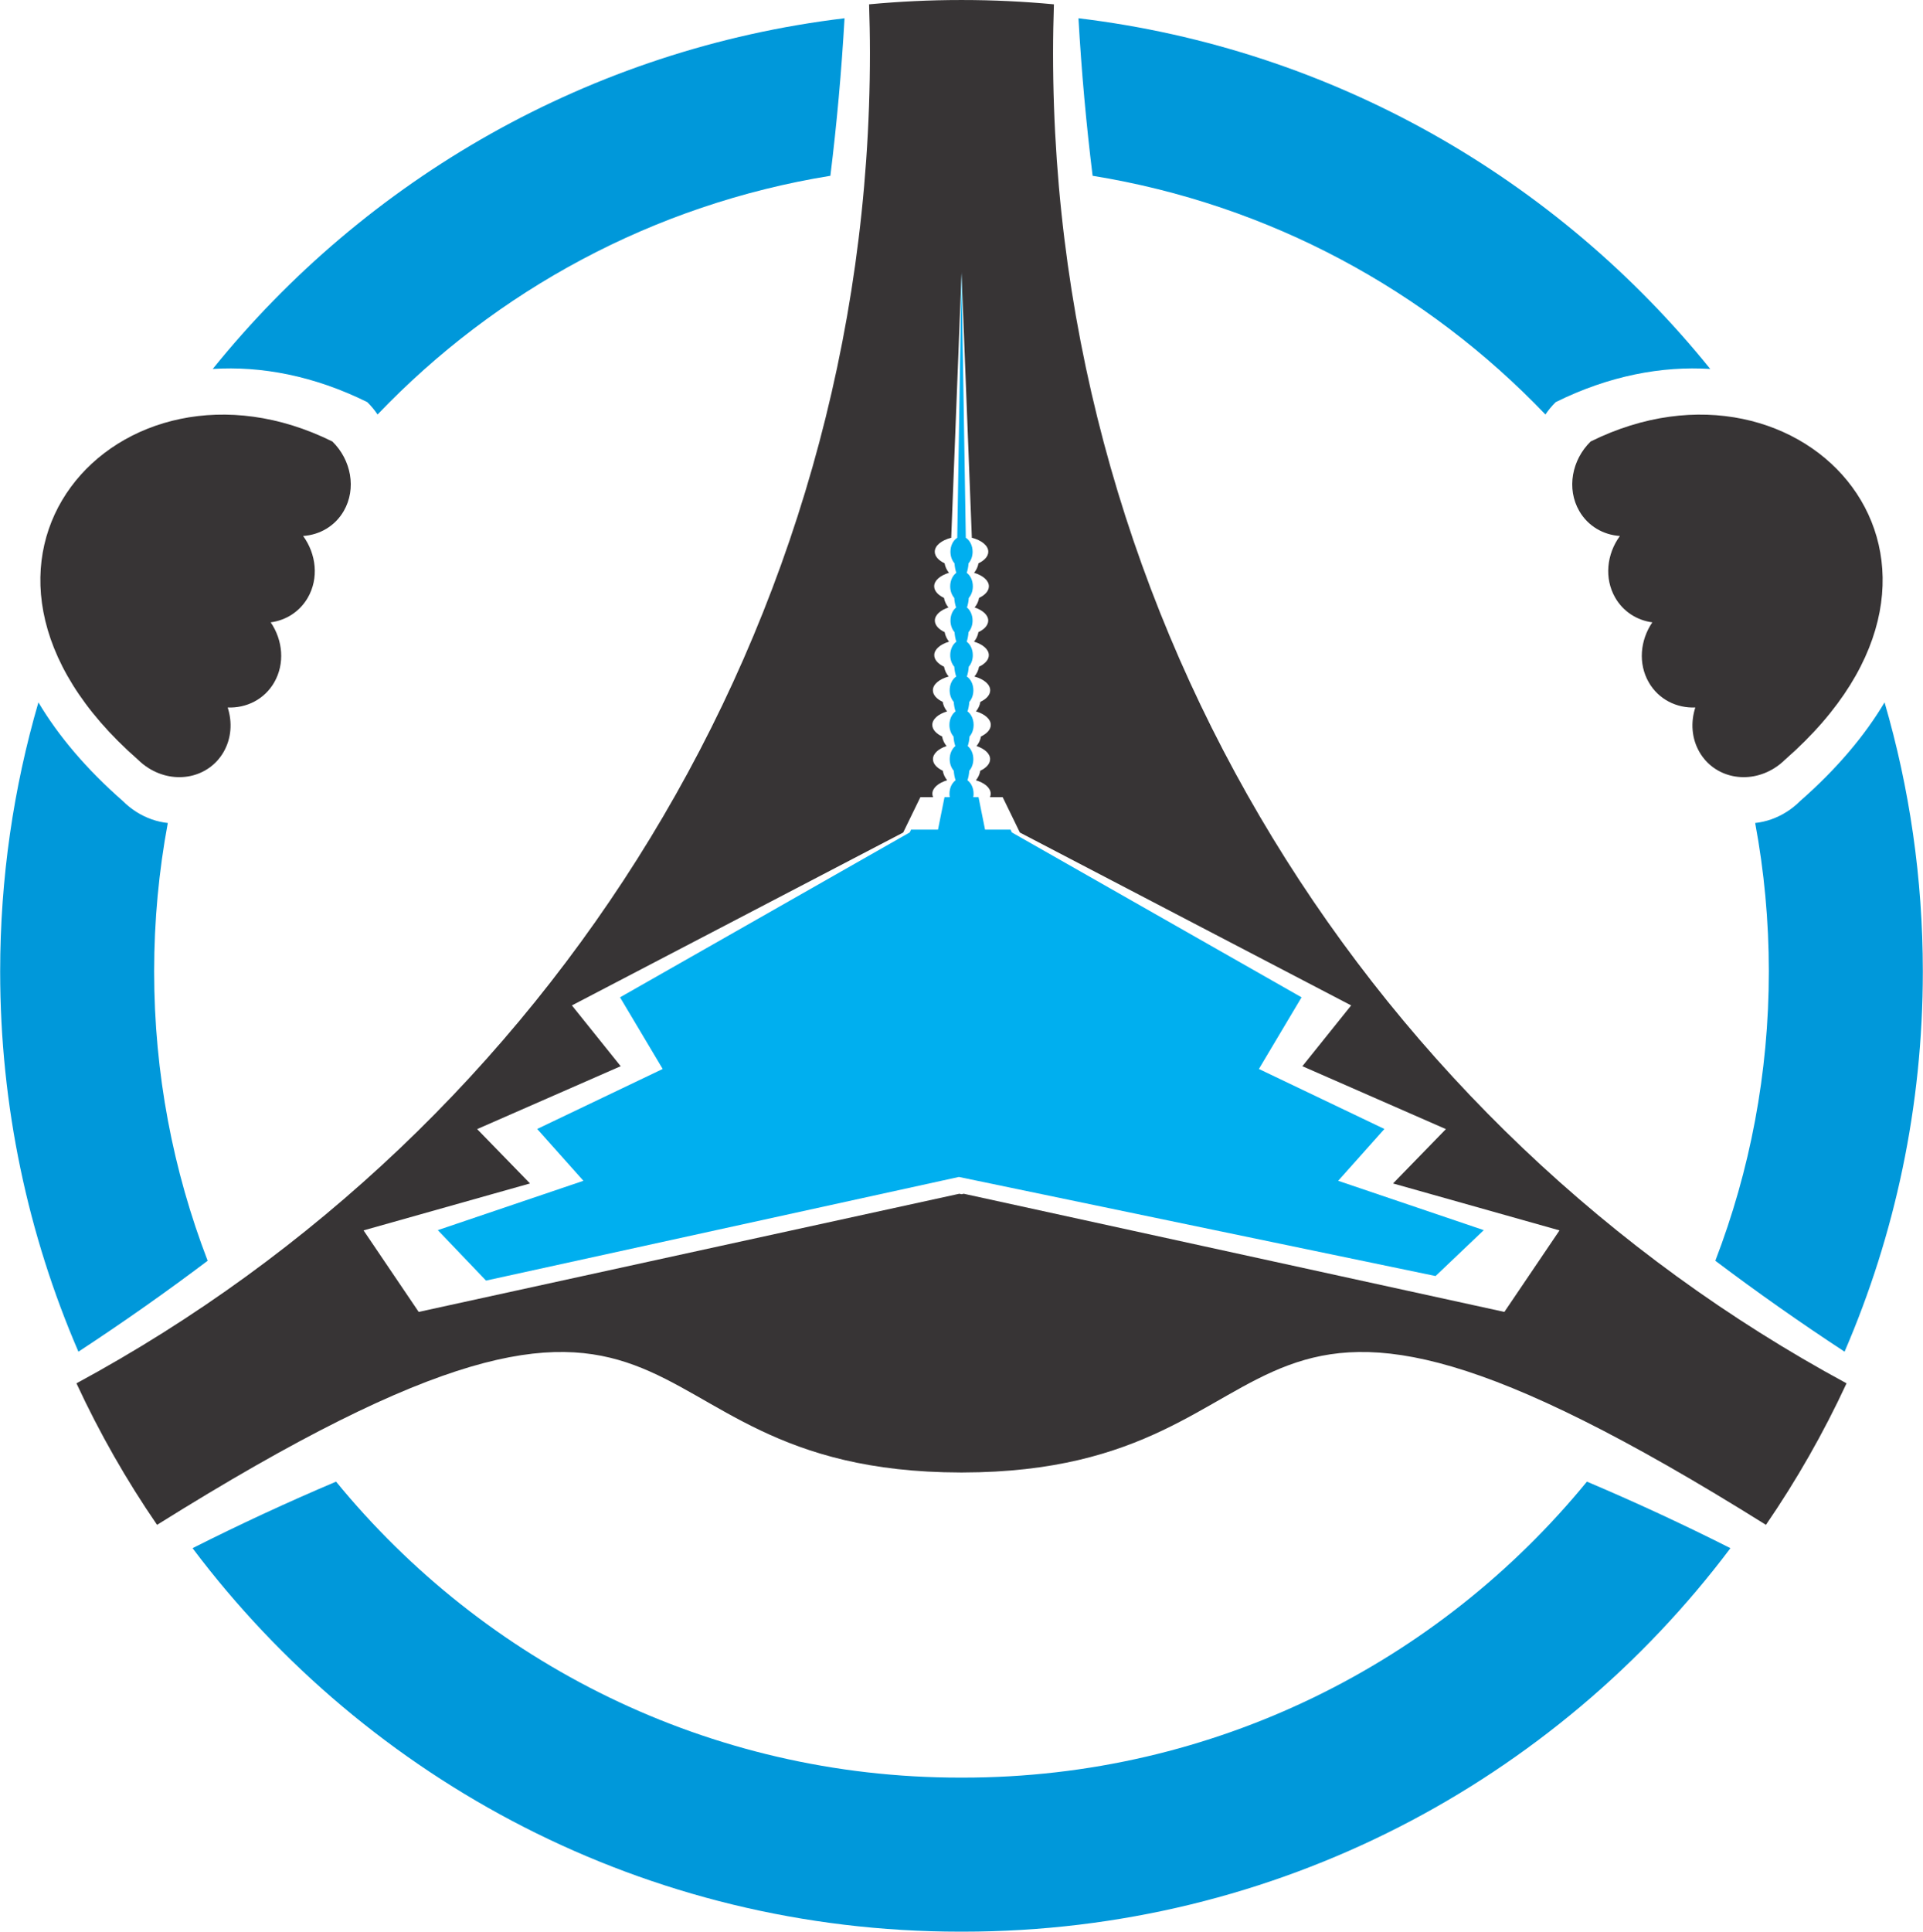 <?xml version="1.0" encoding="UTF-8"?>
<!DOCTYPE svg PUBLIC "-//W3C//DTD SVG 1.1//EN" "http://www.w3.org/Graphics/SVG/1.1/DTD/svg11.dtd">
<!-- Creator: CorelDRAW (Evaluation Version) -->
<svg xmlns="http://www.w3.org/2000/svg" xml:space="preserve" width="2.603in" height="2.614in" version="1.1" style="shape-rendering:geometricPrecision; text-rendering:geometricPrecision; image-rendering:optimizeQuality; fill-rule:evenodd; clip-rule:evenodd"
viewBox="0 0 2564.45 2575.72"
 xmlns:xlink="http://www.w3.org/1999/xlink"
 xmlns:xodm="http://www.corel.com/coreldraw/odm/2003">
 <defs>
  <style type="text/css">
   <![CDATA[
    .fil0 {fill:#373435}
    .fil2 {fill:#00AFEF}
    .fil1 {fill:#0098DA}
   ]]>
  </style>
 </defs>
 <g id="Layer_x0020_1">
  <path class="fil0" d="M183.56 1012.71c4.08,4.09 8.92,8.01 14.06,11.28 35.59,22.63 80.51,13.13 100.35,-21.22 10.52,-18.23 11.86,-39.79 5.5,-59.39 25.01,1.03 48.98,-10.81 62.05,-33.45 14.41,-24.97 11.6,-56.18 -4.66,-80.07 20.24,-2.72 38.61,-14.08 49.46,-32.88 14.87,-25.75 11.42,-58.14 -6.23,-82.29 22.09,-1.48 42.52,-13.09 54.22,-33.35 17.12,-29.65 9.95,-68.12 -15.22,-92.65 -284.59,-141 -559.16,161.78 -259.53,424.03z"/>
  <path class="fil0" d="M1282.16 1963.45l0.06 -0 0.06 0c0.29,0 0.58,-0.01 0.86,-0.01l0.02 0 0.02 -0 0.02 0 0.02 0 0.02 0 0.02 0 0.02 0 0.02 0 0.02 0 0.02 0 0.02 0 0.02 0 0.02 0 0.02 0 0.14 -0 0 0c487.52,-0.78 314.57,-403.83 1071.61,69.81 40.85,-59.52 76.87,-122.61 107.5,-188.7 -630.21,-340.72 -1058.33,-1007.4 -1058.33,-1774.1 0,-21.65 0.46,-43.19 1.14,-64.68 -40.19,-3.75 -80.88,-5.75 -122.04,-5.75l-1.22 0 -1.22 -0c-41.16,0 -81.86,2.01 -122.04,5.75 0.67,21.49 1.14,43.03 1.14,64.68 0,766.7 -428.13,1433.38 -1058.33,1774.1 30.64,66.1 66.65,129.19 107.5,188.7 757.04,-473.64 584.09,-70.59 1071.61,-69.81l0 0 0.14 0 0.02 0 0.02 0 0.02 0 0.02 0 0.02 0 0.02 0 0.02 0 0.02 0 0.02 0 0.02 0 0.02 0 0.02 0 0.02 0 0.02 0c0.28,0 0.57,0.01 0.86,0.01zm0.06 -1600.29l5.85 150.05 7.95 203.83c12.99,3.37 21.93,10.44 21.93,18.61 0,6.14 -5.05,11.66 -13.07,15.45 -0.83,4.76 -2.9,9.11 -5.85,12.68 11.78,3.57 19.72,10.29 19.72,17.99 0,6.14 -5.05,11.66 -13.07,15.45 -0.84,4.81 -2.93,9.19 -5.93,12.78 10.89,3.68 18.11,10.13 18.11,17.47 0,6.14 -5.05,11.66 -13.07,15.45 -0.83,4.77 -2.9,9.11 -5.85,12.68 11.78,3.57 19.72,10.29 19.72,17.99 0,6.14 -5.05,11.66 -13.07,15.45 -0.86,4.92 -3.03,9.39 -6.14,13.03 12.5,3.46 21.04,10.39 21.04,18.37 0,6.14 -5.05,11.66 -13.08,15.45 -0.83,4.77 -2.89,9.11 -5.85,12.68 11.78,3.58 19.71,10.29 19.71,17.99 0,6.14 -5.05,11.66 -13.07,15.45 -0.84,4.81 -2.93,9.18 -5.93,12.78 10.89,3.68 18.11,10.13 18.11,17.47 0,6.14 -5.05,11.66 -13.08,15.45 -0.83,4.77 -2.89,9.11 -5.85,12.69 11.78,3.57 19.71,10.29 19.71,17.99 0,1.57 -0.33,3.1 -0.95,4.57l16.94 0 17.03 35.02 5.91 12.15 182.29 95.1 259.57 135.42 -65.06 81.06 191.42 83.87 -70.5 72.46 222.05 62.6 -73.55 108.7 -721.15 -157.58 -2.9 0.66 -2.9 -0.66 -721.15 157.58 -73.54 -108.7 222.04 -62.6 -70.5 -72.46 191.42 -83.87 -65.06 -81.06 259.56 -135.42 182.29 -95.1 5.91 -12.15 17.03 -35.02 16.95 0c-0.63,-1.47 -0.96,-3 -0.96,-4.57 0,-7.7 7.94,-14.41 19.72,-17.99 -2.95,-3.58 -5.02,-7.92 -5.85,-12.69 -8.02,-3.79 -13.07,-9.31 -13.07,-15.45 0,-7.34 7.22,-13.79 18.11,-17.47 -2.99,-3.6 -5.08,-7.97 -5.93,-12.78 -8.02,-3.8 -13.07,-9.31 -13.07,-15.45 0,-7.7 7.94,-14.41 19.72,-17.99 -2.95,-3.58 -5.02,-7.92 -5.85,-12.68 -8.03,-3.79 -13.08,-9.31 -13.08,-15.45 0,-7.98 8.53,-14.91 21.04,-18.37 -3.11,-3.64 -5.28,-8.11 -6.14,-13.03 -8.02,-3.8 -13.07,-9.31 -13.07,-15.45 0,-7.7 7.94,-14.42 19.72,-17.99 -2.95,-3.58 -5.02,-7.92 -5.85,-12.68 -8.03,-3.79 -13.08,-9.31 -13.08,-15.45 0,-7.34 7.22,-13.79 18.11,-17.47 -2.99,-3.59 -5.08,-7.97 -5.93,-12.78 -8.02,-3.79 -13.07,-9.31 -13.07,-15.45 0,-7.7 7.94,-14.41 19.72,-17.99 -2.95,-3.58 -5.02,-7.92 -5.85,-12.68 -8.02,-3.8 -13.08,-9.31 -13.08,-15.45 0,-8.17 8.94,-15.24 21.93,-18.61l7.95 -203.83 5.85 -150.05z"/>
  <path class="fil1" d="M1438.22 24.35c339.66,40.75 638.38,214.5 842.7,467.62 -64.49,-4.1 -135.03,9 -206.09,44.21 -5.21,5.08 -9.8,10.64 -13.75,16.54 -157.99,-165.21 -368.11,-280.15 -603.98,-318.31 -8.54,-69.07 -14.86,-139.14 -18.87,-210.06zm-312 0c-339.66,40.75 -638.39,214.5 -842.7,467.62 64.49,-4.1 135.03,9 206.09,44.21 5.21,5.08 9.81,10.64 13.75,16.54 157.99,-165.21 368.11,-280.15 603.98,-318.31 8.54,-69.07 14.86,-139.14 18.88,-210.06zm-1075.2 912.2c-33.19,113.86 -51.02,234.27 -51.02,358.85 0,180.1 37.25,351.49 104.37,506.96 59.38,-38.9 116.86,-79.36 172.38,-121.25 -46.06,-119.73 -71.36,-249.76 -71.36,-385.71 0,-67.64 6.27,-133.82 18.22,-198 -14.3,-1.52 -28.71,-6.41 -42.07,-14.9 -6.46,-4.11 -12.53,-9.03 -17.65,-14.16 -49.71,-43.51 -86.72,-87.9 -112.88,-131.79zm205.58 1127.82c233.62,310.52 605.2,511.34 1023.71,511.34 0.63,0 1.26,-0.01 1.89,-0.01l0.04 0c0.63,0 1.26,0.01 1.89,0.01 418.51,0 790.09,-200.83 1023.71,-511.34 -63.45,-32 -127.32,-61.57 -191.44,-88.72 -197.12,240.89 -496.73,394.66 -832.27,394.66l-0.57 0 0 -0.02 -1.32 0.01 -0.04 0 -1.32 -0.01 0 0.02 -0.57 0c-335.55,0 -635.15,-153.78 -832.27,-394.66 -64.12,27.15 -127.98,56.72 -191.44,88.72zm2256.81 -1127.82c33.2,113.86 51.03,234.27 51.03,358.85 0,180.1 -37.25,351.49 -104.38,506.96 -59.38,-38.9 -116.86,-79.36 -172.38,-121.25 46.06,-119.73 71.35,-249.76 71.35,-385.71 0,-67.64 -6.27,-133.82 -18.22,-198 14.3,-1.52 28.71,-6.41 42.07,-14.9 6.47,-4.11 12.53,-9.03 17.65,-14.16 49.71,-43.51 86.72,-87.9 112.88,-131.79z"/>
  <path class="fil0" d="M2380.89 1012.71c-4.08,4.09 -8.91,8.01 -14.06,11.28 -35.59,22.63 -80.51,13.13 -100.34,-21.22 -10.52,-18.23 -11.87,-39.79 -5.5,-59.39 -25.01,1.03 -48.98,-10.81 -62.05,-33.45 -14.41,-24.97 -11.6,-56.18 4.67,-80.07 -20.24,-2.72 -38.61,-14.08 -49.46,-32.88 -14.87,-25.75 -11.41,-58.14 6.23,-82.29 -22.09,-1.48 -42.52,-13.09 -54.22,-33.35 -17.12,-29.65 -9.94,-68.12 15.22,-92.65 284.59,-141 559.16,161.78 259.53,424.03z"/>
  <path class="fil2" d="M1313.64 1106.27l-1.66 -8.27 -7.04 -35.02 -7.01 0c0.26,-1.47 0.4,-3 0.4,-4.57 0,-7.7 -3.28,-14.41 -8.15,-17.99 1.22,-3.58 2.08,-7.92 2.42,-12.69 3.32,-3.79 5.41,-9.31 5.41,-15.45 0,-7.34 -2.99,-13.79 -7.49,-17.47 1.24,-3.6 2.11,-7.97 2.45,-12.78 3.32,-3.8 5.41,-9.31 5.41,-15.45 0,-7.7 -3.28,-14.42 -8.15,-17.99 1.22,-3.58 2.08,-7.92 2.42,-12.68 3.32,-3.79 5.41,-9.31 5.41,-15.45 0,-7.98 -3.53,-14.91 -8.7,-18.37 1.29,-3.64 2.18,-8.11 2.54,-13.03 3.32,-3.8 5.41,-9.31 5.41,-15.45 0,-7.7 -3.28,-14.42 -8.15,-17.99 1.22,-3.58 2.08,-7.92 2.42,-12.68 3.32,-3.79 5.41,-9.31 5.41,-15.45 0,-7.34 -2.99,-13.79 -7.49,-17.47 1.24,-3.6 2.1,-7.97 2.45,-12.78 3.32,-3.79 5.41,-9.31 5.41,-15.45 0,-7.7 -3.28,-14.41 -8.15,-17.99 1.22,-3.58 2.08,-7.92 2.42,-12.68 3.32,-3.8 5.41,-9.31 5.41,-15.45 0,-8.17 -3.7,-15.24 -9.07,-18.61l-3.29 -203.83 -2.42 -150.05 -2.42 150.05 -3.29 203.83c-5.37,3.37 -9.07,10.44 -9.07,18.61 0,6.14 2.09,11.66 5.41,15.45 0.34,4.76 1.2,9.11 2.42,12.68 -4.87,3.57 -8.15,10.29 -8.15,17.99 0,6.14 2.09,11.66 5.41,15.45 0.35,4.81 1.21,9.19 2.45,12.78 -4.5,3.68 -7.49,10.13 -7.49,17.47 0,6.14 2.09,11.66 5.41,15.45 0.34,4.77 1.19,9.11 2.42,12.68 -4.87,3.57 -8.15,10.29 -8.15,17.99 0,6.14 2.09,11.66 5.41,15.45 0.36,4.92 1.25,9.39 2.54,13.03 -5.17,3.46 -8.7,10.39 -8.7,18.37 0,6.14 2.09,11.66 5.41,15.45 0.35,4.77 1.2,9.11 2.42,12.68 -4.87,3.57 -8.15,10.29 -8.15,17.99 0,6.14 2.09,11.66 5.41,15.45 0.35,4.81 1.21,9.18 2.45,12.78 -4.5,3.68 -7.49,10.13 -7.49,17.47 0,6.14 2.09,11.66 5.41,15.45 0.34,4.77 1.19,9.11 2.42,12.69 -4.87,3.57 -8.15,10.29 -8.15,17.99 0,1.57 0.14,3.1 0.4,4.57l-7.01 0 -7.04 35.02 -1.66 8.27 -36.02 0 -1.65 3.7 -159.42 90.71 -227.01 129.17 56.9 95.54 -167.41 80 61.66 69.12 -194.2 65.79 64.32 67.26 630.7 -138.18 635.78 132.11 64.32 -61.19 -194.2 -65.79 61.66 -69.12 -167.41 -80 56.9 -95.54 -227.01 -129.17 -159.42 -90.71 -1.65 -3.7 -34.01 0z"/>
 </g>
</svg>
